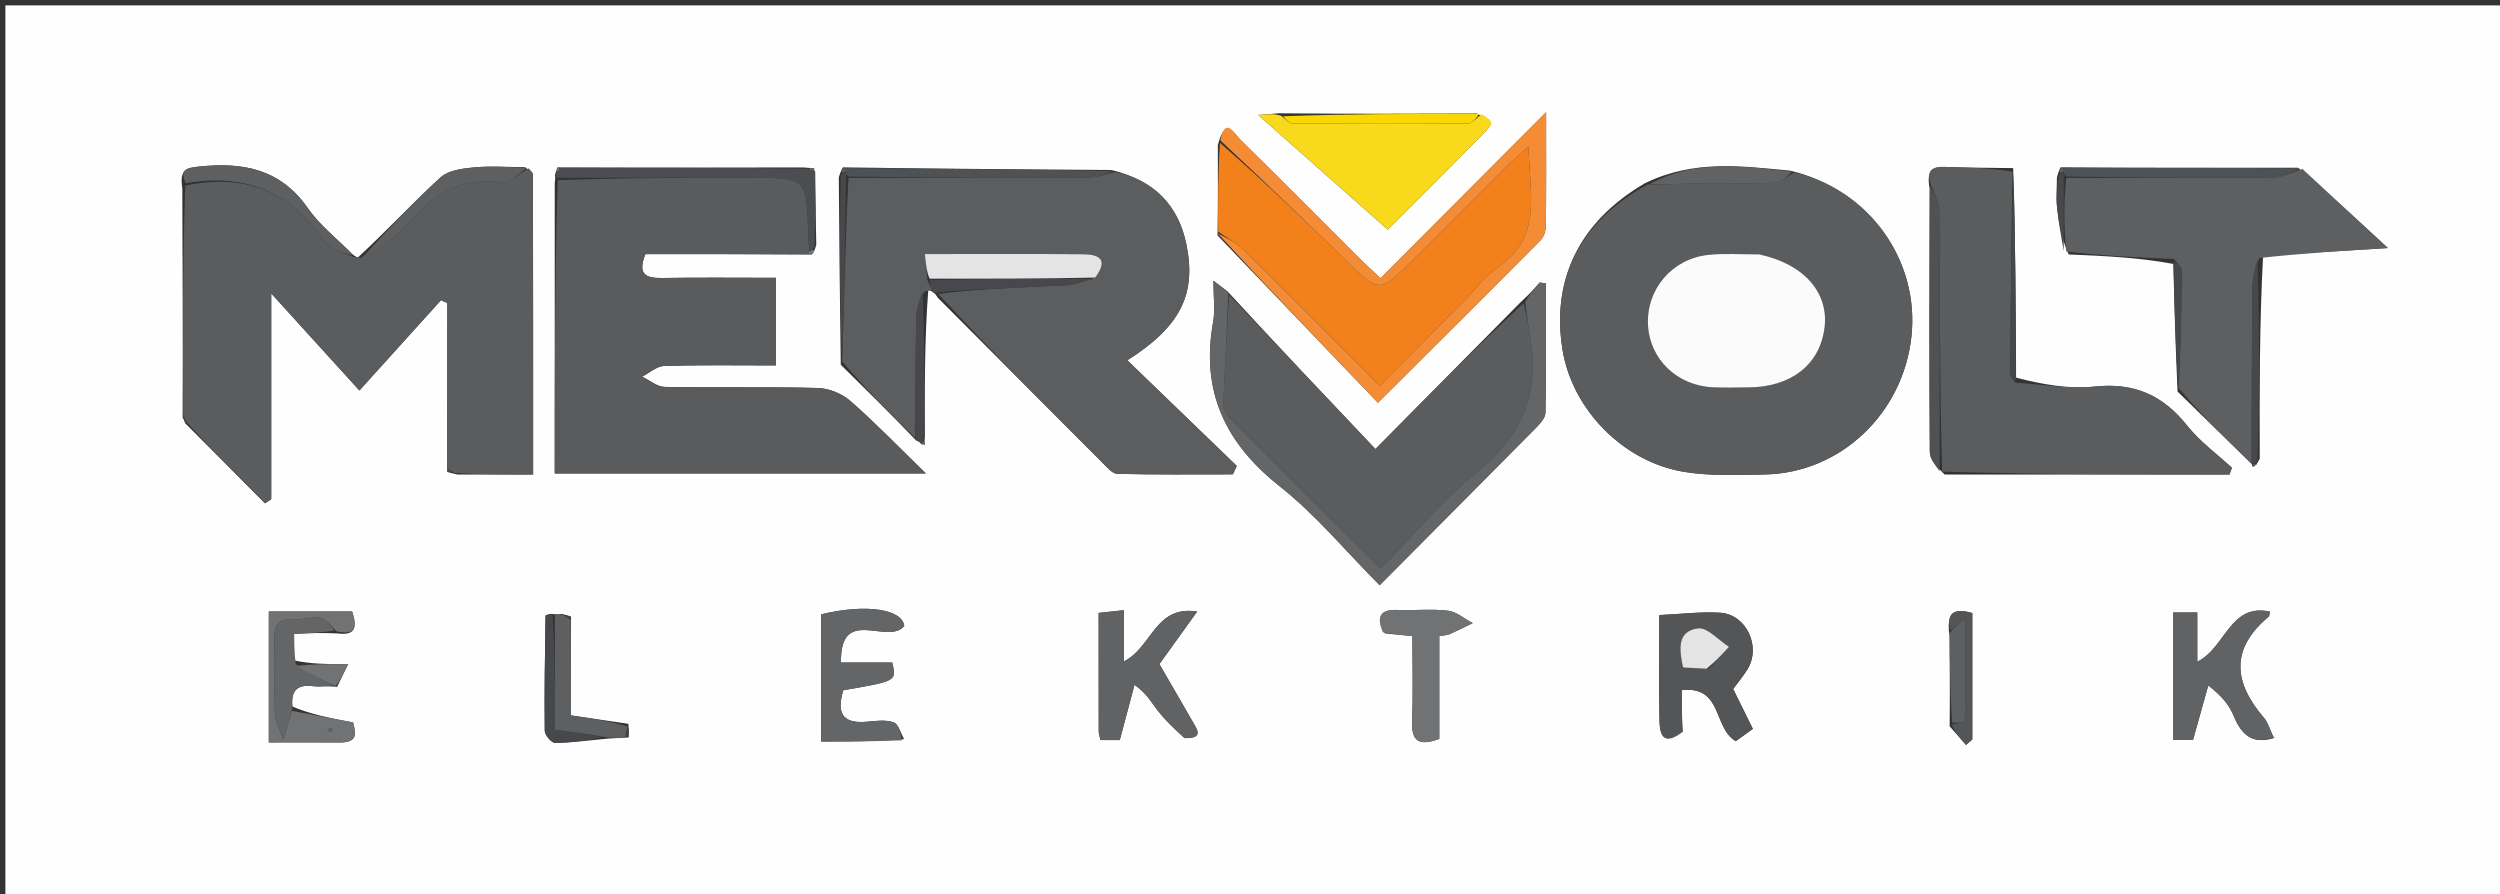 <svg version="1.1" id="Layer_1" xmlns="http://www.w3.org/2000/svg" xmlns:xlink="http://www.w3.org/1999/xlink" x="0px" y="0px"
	 width="100%" viewBox="0 0 464 166" enable-background="new 0 0 464 166" xml:space="preserve">
<rect x="0" y="0" width="464" height="166" fill="#333333" stroke="none"/>
<path fill="#FEFEFE" opacity="1" stroke="none" 
	d="
M299,167 
	C199.333,167 100.167,167 1,167 
	C1,111.667 1,56.333 1,1 
	C155.667,1 310.333,1 465,1 
	C465,56.333 465,111.666 465,167 
	C409.833,167 354.667,167 299,167 
M381.768,32.908 
	C381.761,34.733 381.599,36.574 381.78,38.381 
	C382.072,41.287 382.591,44.171 383.938,47.224 
	C390.451,47.503 396.963,47.782 403.361,48.984 
	C403.565,56.661 403.769,64.338 404.155,72.664 
	C408.734,77.147 413.313,81.631 417.909,86.075 
	C417.909,86.075 417.882,86.099 418.11,86.682 
	C418.49,86.479 418.869,86.276 419.404,85.137 
	C419.376,72.676 419.348,60.216 420.028,47.453 
	C427.235,47.013 434.442,46.573 443.191,46.039 
	C437.113,40.411 432.218,35.879 426.473,31.13 
	C411.988,31.144 397.503,31.159 382.445,31.052 
	C382.281,31.364 382.116,31.677 381.768,32.908 
M155.681,32.897 
	C155.772,44.271 155.863,55.646 156.047,67.697 
	C160.653,72.224 165.258,76.75 170.042,81.764 
	C170.346,81.87 170.65,81.976 171.046,82.468 
	C171.262,82.478 171.478,82.488 171.694,82.498 
	C171.619,82.28 171.545,82.062 171.655,81.013 
	C171.625,71.987 171.595,62.961 172.284,53.895 
	C172.524,53.881 172.763,53.868 173.295,54.36 
	C173.462,54.461 173.628,54.562 174.036,55.241 
	C184.241,65.477 194.439,75.719 204.665,85.933 
	C205.467,86.734 206.449,87.926 207.37,87.947 
	C214.516,88.115 221.667,88.04 228.817,88.04 
	C229.06,87.519 229.303,86.997 229.546,86.476 
	C222.779,79.945 216.012,73.413 209.235,66.871 
	C218.922,60.719 222.167,54.737 220.165,45.227 
	C218.688,38.21 214.321,33.477 206.275,31.552 
	C189.855,31.434 173.435,31.315 156.442,31.062 
	C156.259,31.367 156.077,31.672 155.681,32.897 
M361.819,117.924 
	C361.875,123.282 361.932,128.639 361.854,134.795 
	C362.865,135.948 363.876,137.102 364.887,138.255 
	C365.278,137.918 365.669,137.58 366.06,137.242 
	C366.06,129.396 366.06,121.549 366.06,113.776 
	C362.749,112.844 361.184,113.579 361.819,117.924 
M112.874,137.078 
	C113.922,137.02 114.969,136.962 116.685,136.869 
	C116.728,136.268 116.77,135.668 116.609,134.334 
	C113.215,133.837 109.821,133.34 105.938,132.772 
	C105.938,126.766 105.938,120.874 105.988,114.434 
	C105.668,114.322 105.348,114.211 104.352,113.966 
	C103.896,114.007 103.441,114.048 102.105,113.939 
	C101.808,114.051 101.253,114.159 101.251,114.274 
	C101.144,121.39 101.018,128.506 101.104,135.62 
	C101.114,136.419 102.35,137.881 103.01,137.877 
	C106.038,137.861 109.063,137.432 112.874,137.078 
M62.566,127.48 
	C63.161,126.252 63.756,125.025 64.613,123.257 
	C60.509,123.257 57.716,123.257 54.587,122.566 
	C54.587,120.832 54.587,119.098 54.587,117.654 
	C57.397,117.518 59.695,117.406 62.721,117.571 
	C66.156,118.022 66.245,116.218 65.355,113.485 
	C60.243,113.485 55.174,113.485 49.887,113.485 
	C49.887,121.628 49.887,129.522 49.887,137.798 
	C54.457,137.798 58.753,137.772 63.048,137.806 
	C66.722,137.834 65.909,135.762 65.534,134.084 
	C61.384,133.3 57.773,132.618 54.313,131.154 
	C53.93,128.242 55.095,126.972 58.106,127.351 
	C59.364,127.509 60.671,127.278 62.566,127.48 
M151.115,31.233 
	C150.735,31.201 150.355,31.169 149.043,31.076 
	C134.041,31.107 119.038,31.138 103.474,31.062 
	C103.348,31.382 103.221,31.703 102.995,32.509 
	C102.995,32.509 103.13,32.987 102.959,33.912 
	C102.959,51.84 102.959,69.767 102.959,87.872 
	C125.77,87.872 148.11,87.872 171.841,87.872 
	C166.65,82.828 162.425,78.433 157.851,74.438 
	C156.291,73.076 153.873,72.067 151.817,72.012 
	C142.335,71.76 132.841,71.982 123.355,71.812 
	C121.951,71.786 120.568,70.576 119.175,69.913 
	C120.54,69.217 121.887,67.96 123.271,67.919 
	C130.187,67.712 137.114,67.824 143.996,67.824 
	C143.996,62.032 143.996,56.948 143.996,51.563 
	C136.727,51.563 129.76,51.488 122.796,51.597 
	C119.794,51.644 118.301,50.876 119.784,47.163 
	C129.806,47.163 139.933,47.163 150.662,47.243 
	C150.919,46.962 151.176,46.681 151.499,45.419 
	C151.435,40.882 151.372,36.346 151.115,31.233 
M422.149,136.947 
	C422.149,136.947 422.044,136.972 421.741,136.334 
	C421.24,135.293 420.936,134.082 420.207,133.238 
	C414.544,126.684 413.893,120.429 421.05,114.471 
	C421.238,114.315 421.198,113.883 421.279,113.51 
	C413.838,111.905 413.062,120.276 407.817,122.816 
	C407.817,119.491 407.817,116.706 407.817,113.675 
	C406.191,113.675 404.827,113.675 403.36,113.675 
	C403.36,121.738 403.36,129.464 403.36,137.345 
	C404.968,137.345 406.335,137.345 407.019,137.345 
	C408.058,133.633 408.956,130.426 409.855,127.218 
	C412.453,129.227 413.789,130.941 414.58,132.878 
	C416.011,136.38 418.078,138.264 422.149,136.947 
M274.045,21.064 
	C262.04,21.109 250.036,21.153 237.367,21.023 
	C236.501,21.093 235.634,21.163 233.51,21.335 
	C242.04,28.882 249.732,35.686 257.569,42.619 
	C262.799,37.378 269.038,31.185 275.201,24.916 
	C277.376,22.703 277.289,22.618 274.045,21.064 
M225.973,43.693 
	C235.811,53.954 245.649,64.216 255.748,74.751 
	C266.216,64.319 276.105,54.495 285.925,44.603 
	C286.543,43.98 286.902,42.829 286.913,41.919 
	C286.996,35.328 286.957,28.736 286.957,20.82 
	C276.145,31.666 266.257,41.586 256.229,51.645 
	C254.557,50.067 253.339,48.969 252.179,47.812 
	C244.871,40.523 237.612,33.184 230.237,25.965 
	C229.127,24.879 227.422,21.416 226.03,26.946 
	C226.047,32.294 226.063,37.642 225.973,43.693 
M360.919,88.071 
	C378.543,88.071 396.167,88.071 413.791,88.071 
	C413.941,87.655 414.092,87.239 414.242,86.823 
	C411.446,84.234 408.277,81.942 405.933,78.994 
	C401.428,73.325 396.07,70.968 388.744,71.745 
	C383.932,72.256 378.966,71.319 374.189,70.095 
	C374.129,57.395 374.068,44.696 373.645,31.201 
	C369.431,31.137 365.215,31.135 361.004,30.983 
	C358.732,30.901 357.517,31.505 358.124,34.941 
	C358.112,51.255 358.055,67.568 358.171,83.881 
	C358.181,85.228 359.358,86.566 360.919,88.071 
M227.839,54.086 
	C227.154,53.568 226.469,53.05 225.212,52.101 
	C225.212,55.184 225.556,57.544 225.155,59.77 
	C222.84,72.62 227.388,82.257 237.565,90.299 
	C244.259,95.588 249.804,102.333 256.059,108.624 
	C266.066,98.564 275.581,89.019 285.053,79.431 
	C285.831,78.643 286.824,77.564 286.842,76.605 
	C286.985,68.606 286.923,60.604 286.923,52.603 
	C286.537,52.547 286.15,52.492 285.763,52.437 
	C284.804,53.53 283.846,54.624 282.283,56.036 
	C273.658,64.757 265.033,73.479 255.279,83.341 
	C245.912,73.459 237.006,64.063 227.839,54.086 
M332.249,31.671 
	C323.355,30.85 314.42,29.549 305.28,34.023 
	C293.193,41.079 287.88,51.838 290.008,64.942 
	C291.792,75.922 301.183,85.69 312.537,87.573 
	C317.413,88.382 322.496,88.146 327.479,88.063 
	C341.562,87.827 353.224,76.782 354.765,62.412 
	C356.278,48.298 346.871,35.159 332.249,31.671 
M84.904,88.073 
	C89.491,88.073 94.078,88.073 98.948,88.073 
	C98.948,69.154 98.953,50.782 98.914,32.41 
	C98.914,32.017 98.416,31.625 97.353,31.022 
	C94.223,31.012 91.072,30.778 87.971,31.07 
	C85.837,31.27 83.221,31.595 81.776,32.912 
	C76.554,37.67 71.735,42.872 66.413,47.805 
	C66.187,47.677 65.95,47.651 65.348,47.118 
	C62.573,44.305 59.342,41.81 57.115,38.614 
	C52,31.274 44.964,30.05 36.849,30.925 
	C34.663,31.16 33.275,31.404 33.836,34.924 
	C33.893,48.95 33.95,62.976 33.899,77.519 
	C33.997,77.665 34.096,77.811 34.397,78.579 
	C39.325,83.525 44.253,88.471 49.182,93.417 
	C49.569,93.162 49.955,92.907 50.342,92.653 
	C50.342,80.463 50.342,68.274 50.342,54.463 
	C56.118,60.821 60.901,66.085 66.705,72.473 
	C72.221,66.369 77.035,61.043 81.849,55.716 
	C82.237,55.89 82.626,56.064 83.014,56.238 
	C83.014,66.493 83.014,76.748 82.991,87.573 
	C83.32,87.685 83.649,87.798 84.904,88.073 
M220.166,137.001 
	C223.504,136.997 222.113,135.267 221.292,133.827 
	C219.249,130.244 217.163,126.685 215.179,123.264 
	C217.598,119.897 219.796,116.839 222.192,113.504 
	C214.325,112.268 213.805,120.232 208.578,122.755 
	C208.578,119.496 208.578,116.597 208.578,113.252 
	C206.694,113.454 205.344,113.599 203.908,113.754 
	C203.908,121.41 203.903,128.564 203.921,135.718 
	C203.922,136.19 204.108,136.661 204.256,137.36 
	C205.65,137.36 207.01,137.36 207.831,137.36 
	C208.82,133.645 209.692,130.373 210.564,127.101 
	C212.893,128.749 213.698,130.373 214.789,131.772 
	C216.22,133.607 217.878,135.264 220.166,137.001 
M167.801,137.179 
	C167.176,136.096 166.771,134.388 165.875,134.072 
	C164.396,133.549 162.587,133.791 160.939,133.948 
	C156.006,134.416 155.353,132.002 156.519,128.105 
	C166.439,126.405 166.439,126.405 165.593,122.972 
	C162.605,122.972 159.509,122.972 156.088,122.972 
	C155.886,112.263 164.764,119.866 167.832,116.192 
	C167.468,113.065 160.775,111.987 152.398,114.024 
	C152.398,121.762 152.398,129.5 152.398,137.627 
	C157.446,137.627 162.225,137.627 167.801,137.179 
M312.13,135.477 
	C312.13,133.051 312.13,130.624 312.13,128.087 
	C319.784,127.241 317.906,135.085 322.158,137.554 
	C323.035,136.926 324.15,136.128 325.329,135.283 
	C323.999,132.593 322.83,130.227 321.67,127.881 
	C322.596,126.622 323.529,125.509 324.292,124.289 
	C326.948,120.045 324.147,113.989 319.192,113.716 
	C315.509,113.514 311.789,113.984 307.965,114.16 
	C307.965,120.962 307.853,127.423 308.009,133.877 
	C308.095,137.426 309.503,137.999 312.13,135.477 
M257.041,117.561 
	C258.628,117.718 260.215,117.875 262.133,118.065 
	C262.133,123.522 262.29,128.653 262.081,133.77 
	C261.93,137.47 263.218,138.583 267.136,137.138 
	C267.136,130.777 267.136,124.393 267.136,118.076 
	C268.111,117.891 268.635,117.886 269.073,117.69 
	C270.511,117.05 271.917,116.34 273.335,115.657 
	C271.809,114.851 270.344,113.536 268.744,113.346 
	C265.634,112.977 262.444,113.333 259.294,113.21 
	C256.284,113.093 255.363,114.352 257.041,117.561 
z"/>
<path fill="#595B5D" opacity="1" stroke="none" 
	d="
M150.059,47.163 
	C139.933,47.163 129.806,47.163 119.784,47.163 
	C118.301,50.876 119.794,51.644 122.796,51.597 
	C129.76,51.488 136.727,51.563 143.996,51.563 
	C143.996,56.948 143.996,62.032 143.996,67.824 
	C137.114,67.824 130.187,67.712 123.271,67.919 
	C121.887,67.96 120.54,69.217 119.175,69.913 
	C120.568,70.576 121.951,71.786 123.355,71.812 
	C132.841,71.982 142.335,71.76 151.817,72.012 
	C153.873,72.067 156.291,73.076 157.851,74.438 
	C162.425,78.433 166.65,82.828 171.841,87.872 
	C148.11,87.872 125.77,87.872 102.959,87.872 
	C102.959,69.767 102.959,51.84 103.504,33.452 
	C115.802,32.991 127.554,32.991 139.305,32.991 
	C149.741,32.991 149.736,32.992 150.013,43.623 
	C150.039,44.613 150.168,45.601 150.174,46.724 
	C150.1,46.858 150.059,47.163 150.059,47.163 
z"/>
<path fill="#5A5C5E" opacity="1" stroke="none" 
	d="
M83.014,87.003 
	C83.014,76.748 83.014,66.493 83.014,56.238 
	C82.626,56.064 82.237,55.89 81.849,55.716 
	C77.035,61.043 72.221,66.369 66.705,72.473 
	C60.901,66.085 56.118,60.821 50.342,54.463 
	C50.342,68.274 50.342,80.463 50.342,92.653 
	C49.955,92.907 49.569,93.162 49.182,93.417 
	C44.253,88.471 39.325,83.525 34.433,78.158 
	C34.315,77.491 34.161,77.246 34.007,77.001 
	C33.95,62.976 33.893,48.95 34.388,34.461 
	C45.336,32.141 53.599,35.461 59.676,44.15 
	C60.142,44.816 60.737,45.501 61.434,45.875 
	C62.796,46.606 64.273,47.122 65.702,47.728 
	C65.95,47.651 66.187,47.677 66.969,47.879 
	C70.466,45.686 73.924,43.849 76.238,41.061 
	C80.741,35.634 85.885,32.934 93.063,33.835 
	C94.625,34.031 96.447,32.155 98.15,31.233 
	C98.416,31.625 98.914,32.017 98.914,32.41 
	C98.953,50.782 98.948,69.154 98.948,88.073 
	C94.078,88.073 89.491,88.073 84.337,87.787 
	C83.575,87.249 83.323,87.083 83.014,87.003 
z"/>
<path fill="#5B5D5F" opacity="1" stroke="none" 
	d="
M173.003,53.855 
	C172.763,53.868 172.524,53.881 171.583,54.088 
	C170.59,55.836 170.074,57.385 170.046,58.943 
	C169.912,66.387 169.912,73.832 169.864,81.277 
	C165.258,76.75 160.653,72.224 156.314,67.076 
	C156.727,55.31 156.874,44.164 157.488,33.011 
	C172.601,33.001 187.246,33.035 201.89,32.952 
	C203.603,32.942 205.312,32.284 207.022,31.927 
	C214.321,33.477 218.688,38.21 220.165,45.227 
	C222.167,54.737 218.922,60.719 209.235,66.871 
	C216.012,73.413 222.779,79.945 229.546,86.476 
	C229.303,86.997 229.06,87.519 228.817,88.04 
	C221.667,88.04 214.516,88.115 207.37,87.947 
	C206.449,87.926 205.467,86.734 204.665,85.933 
	C194.439,75.719 184.241,65.477 174.139,54.548 
	C182.033,53.572 189.826,53.354 197.611,52.957 
	C199.438,52.864 201.234,52.166 203.258,51.518 
	C205.957,47.951 203.706,47.219 201.019,47.192 
	C191.443,47.098 181.865,47.155 171.663,47.155 
	C171.82,48.923 171.944,50.314 172.132,51.994 
	C172.465,52.806 172.734,53.33 173.003,53.855 
z"/>
<path fill="#5A5C5E" opacity="1" stroke="none" 
	d="
M332.997,32.009 
	C346.871,35.159 356.278,48.298 354.765,62.412 
	C353.224,76.782 341.562,87.827 327.479,88.063 
	C322.496,88.146 317.413,88.382 312.537,87.573 
	C301.183,85.69 291.792,75.922 290.008,64.942 
	C287.88,51.838 293.193,41.079 305.838,34.235 
	C309.549,34.296 312.701,34.066 315.855,34.013 
	C320.361,33.939 324.876,34.134 329.371,33.903 
	C330.609,33.839 331.79,32.67 332.997,32.009 
M326.028,47.196 
	C323.035,47.217 320.017,46.998 317.055,47.309 
	C310.315,48.016 305.535,53.717 305.868,60.319 
	C306.19,66.689 311.297,71.603 317.971,71.888 
	C320.129,71.98 322.295,71.916 324.456,71.903 
	C332.437,71.857 337.766,67.689 338.632,60.826 
	C339.451,54.329 334.836,48.983 326.028,47.196 
z"/>
<path fill="#5A5C5E" opacity="1" stroke="none" 
	d="
M228.1,54.668 
	C237.006,64.063 245.912,73.459 255.279,83.341 
	C265.033,73.479 273.658,64.757 282.757,56.28 
	C283.488,58.638 283.652,60.768 284.019,62.862 
	C285.852,73.312 282.187,81.173 273.918,87.852 
	C267.547,92.997 262.238,99.457 256.237,105.555 
	C246.46,95.826 237.288,86.731 228.181,77.571 
	C227.546,76.932 227.029,75.806 227.063,74.93 
	C227.324,68.173 227.736,61.421 228.1,54.668 
z"/>
<path fill="#5A5C5E" opacity="1" stroke="none" 
	d="
M358.292,34.02 
	C357.517,31.505 358.732,30.901 361.004,30.983 
	C365.215,31.135 369.431,31.137 373.52,31.884 
	C373.286,44.841 373.165,57.115 373.113,69.389 
	C373.11,69.935 373.736,70.483 374.069,71.03 
	C378.966,71.319 383.932,72.256 388.744,71.745 
	C396.07,70.968 401.428,73.325 405.933,78.994 
	C408.277,81.942 411.446,84.234 414.242,86.823 
	C414.092,87.239 413.941,87.655 413.791,88.071 
	C396.167,88.071 378.543,88.071 360.46,87.527 
	C360,71.026 360.051,55.069 359.925,39.113 
	C359.912,37.411 358.861,35.717 358.292,34.02 
z"/>
<path fill="#5D5F61" opacity="1" stroke="none" 
	d="
M403.475,48.062 
	C396.963,47.782 390.451,47.503 383.488,46.675 
	C383.036,41.761 383.033,37.395 383.497,33.019 
	C396.658,33.006 409.354,33.067 422.047,32.928 
	C423.811,32.908 425.565,31.898 427.324,31.346 
	C432.218,35.879 437.113,40.411 443.191,46.039 
	C434.442,46.573 427.235,47.013 419.325,47.893 
	C418.411,50.118 418.033,51.901 418.019,53.687 
	C417.93,64.496 417.925,75.305 417.892,86.114 
	C413.313,81.631 408.734,77.147 404.373,72.055 
	C404.724,64.386 404.903,57.327 404.922,50.267 
	C404.924,49.533 403.98,48.797 403.475,48.062 
z"/>
<path fill="#F2811C" opacity="1" stroke="none" 
	d="
M226.079,42.99 
	C226.063,37.642 226.047,32.294 226.427,26.517 
	C234.94,33.943 243.074,41.78 251.165,49.662 
	C255.567,53.95 256.382,54.018 260.901,49.559 
	C266.949,43.591 272.918,37.544 278.943,31.553 
	C280.171,30.332 281.497,29.208 283.679,27.216 
	C283.941,36.086 286.217,43.942 278.136,49.492 
	C275.841,51.069 274.077,53.423 272.085,55.437 
	C266.855,60.726 261.633,66.024 256.087,71.644 
	C247.277,62.821 239.089,54.558 230.807,46.39 
	C229.442,45.043 227.666,44.112 226.079,42.99 
z"/>
<path fill="#F9D91C" opacity="1" stroke="none" 
	d="
M274.969,21.202 
	C277.289,22.618 277.376,22.703 275.201,24.916 
	C269.038,31.185 262.799,37.378 257.569,42.619 
	C249.732,35.686 242.04,28.882 233.51,21.335 
	C235.634,21.163 236.501,21.093 237.805,21.489 
	C238.77,22.286 239.295,22.902 239.824,22.906 
	C250.708,22.976 261.593,23.015 272.476,22.912 
	C273.312,22.904 274.138,21.798 274.969,21.202 
z"/>
<path fill="#F38C34" opacity="1" stroke="none" 
	d="
M226.026,43.341 
	C227.666,44.112 229.442,45.043 230.807,46.39 
	C239.089,54.558 247.277,62.821 256.087,71.644 
	C261.633,66.024 266.855,60.726 272.085,55.437 
	C274.077,53.423 275.841,51.069 278.136,49.492 
	C286.217,43.942 283.941,36.086 283.679,27.216 
	C281.497,29.208 280.171,30.332 278.943,31.553 
	C272.918,37.544 266.949,43.591 260.901,49.559 
	C256.382,54.018 255.567,53.95 251.165,49.662 
	C243.074,41.78 234.94,33.943 226.49,26.054 
	C227.422,21.416 229.127,24.879 230.237,25.965 
	C237.612,33.184 244.871,40.523 252.179,47.812 
	C253.339,48.969 254.557,50.067 256.229,51.645 
	C266.257,41.586 276.145,31.666 286.957,20.82 
	C286.957,28.736 286.996,35.328 286.913,41.919 
	C286.902,42.829 286.543,43.98 285.925,44.603 
	C276.105,54.495 266.216,64.319 255.748,74.751 
	C245.649,64.216 235.811,53.954 226.026,43.341 
z"/>
<path fill="#636567" opacity="1" stroke="none" 
	d="
M227.97,54.377 
	C227.736,61.421 227.324,68.173 227.063,74.93 
	C227.029,75.806 227.546,76.932 228.181,77.571 
	C237.288,86.731 246.46,95.826 256.237,105.555 
	C262.238,99.457 267.547,92.997 273.918,87.852 
	C282.187,81.173 285.852,73.312 284.019,62.862 
	C283.652,60.768 283.488,58.638 283.058,56.121 
	C283.846,54.624 284.804,53.53 285.763,52.437 
	C286.15,52.492 286.537,52.547 286.923,52.603 
	C286.923,60.604 286.985,68.606 286.842,76.605 
	C286.824,77.564 285.831,78.643 285.053,79.431 
	C275.581,89.019 266.066,98.564 256.059,108.624 
	C249.804,102.333 244.259,95.588 237.565,90.299 
	C227.388,82.257 222.84,72.62 225.155,59.77 
	C225.556,57.544 225.212,55.184 225.212,52.101 
	C226.469,53.05 227.154,53.568 227.97,54.377 
z"/>
<path fill="#606264" opacity="1" stroke="none" 
	d="
M422.026,136.914 
	C418.078,138.264 416.011,136.38 414.58,132.878 
	C413.789,130.941 412.453,129.227 409.855,127.218 
	C408.956,130.426 408.058,133.633 407.019,137.345 
	C406.335,137.345 404.968,137.345 403.36,137.345 
	C403.36,129.464 403.36,121.738 403.36,113.675 
	C404.827,113.675 406.191,113.675 407.817,113.675 
	C407.817,116.706 407.817,119.491 407.817,122.816 
	C413.062,120.276 413.838,111.905 421.279,113.51 
	C421.198,113.883 421.238,114.315 421.05,114.471 
	C413.893,120.429 414.544,126.684 420.207,133.238 
	C420.936,134.082 421.24,135.293 421.882,136.641 
	C422.023,136.947 422.026,136.914 422.026,136.914 
z"/>
<path fill="#606264" opacity="1" stroke="none" 
	d="
M219.802,137 
	C217.878,135.264 216.22,133.607 214.789,131.772 
	C213.698,130.373 212.893,128.749 210.564,127.101 
	C209.692,130.373 208.82,133.645 207.831,137.36 
	C207.01,137.36 205.65,137.36 204.256,137.36 
	C204.108,136.661 203.922,136.19 203.921,135.718 
	C203.903,128.564 203.908,121.41 203.908,113.754 
	C205.344,113.599 206.694,113.454 208.578,113.252 
	C208.578,116.597 208.578,119.496 208.578,122.755 
	C213.805,120.232 214.325,112.268 222.192,113.504 
	C219.796,116.839 217.598,119.897 215.179,123.264 
	C217.163,126.685 219.249,130.244 221.292,133.827 
	C222.113,135.267 223.504,136.997 219.802,137 
z"/>
<path fill="#636567" opacity="1" stroke="none" 
	d="
M167.403,137.403 
	C162.225,137.627 157.446,137.627 152.398,137.627 
	C152.398,129.5 152.398,121.762 152.398,114.024 
	C160.775,111.987 167.468,113.065 167.832,116.192 
	C164.764,119.866 155.886,112.263 156.088,122.972 
	C159.509,122.972 162.605,122.972 165.593,122.972 
	C166.439,126.405 166.439,126.405 156.519,128.105 
	C155.353,132.002 156.006,134.416 160.939,133.948 
	C162.587,133.791 164.396,133.549 165.875,134.072 
	C166.771,134.388 167.176,136.096 167.403,137.403 
z"/>
<path fill="#535557" opacity="1" stroke="none" 
	d="
M312.361,135.788 
	C309.503,137.999 308.095,137.426 308.009,133.877 
	C307.853,127.423 307.965,120.962 307.965,114.16 
	C311.789,113.984 315.509,113.514 319.192,113.716 
	C324.147,113.989 326.948,120.045 324.292,124.289 
	C323.529,125.509 322.596,126.622 321.67,127.881 
	C322.83,130.227 323.999,132.593 325.329,135.283 
	C324.15,136.128 323.035,136.926 322.158,137.554 
	C317.906,135.085 319.784,127.241 312.13,128.087 
	C312.13,130.624 312.13,133.051 312.361,135.788 
M317.179,124.107 
	C318.419,122.756 319.659,121.405 320.898,120.054 
	C318.97,118.83 316.879,116.394 315.146,116.627 
	C311.207,117.156 311.668,120.561 312.37,123.878 
	C313.717,123.959 315.01,124.038 317.179,124.107 
z"/>
<path fill="#707273" opacity="1" stroke="none" 
	d="
M256.664,117.348 
	C255.363,114.352 256.284,113.093 259.294,113.21 
	C262.444,113.333 265.634,112.977 268.744,113.346 
	C270.344,113.536 271.809,114.851 273.335,115.657 
	C271.917,116.34 270.511,117.05 269.073,117.69 
	C268.635,117.886 268.111,117.891 267.136,118.076 
	C267.136,124.393 267.136,130.777 267.136,137.138 
	C263.218,138.583 261.93,137.47 262.081,133.77 
	C262.29,128.653 262.133,123.522 262.133,118.065 
	C260.215,117.875 258.628,117.718 256.664,117.348 
z"/>
<path fill="#707273" opacity="1" stroke="none" 
	d="
M54.162,131.936 
	C57.773,132.618 61.384,133.3 65.534,134.084 
	C65.909,135.762 66.722,137.834 63.048,137.806 
	C58.753,137.772 54.457,137.798 49.887,137.798 
	C49.887,129.522 49.887,121.628 49.887,113.485 
	C55.174,113.485 60.243,113.485 65.355,113.485 
	C66.245,116.218 66.156,118.022 62.422,117.163 
	C61.239,116.023 60.431,114.822 59.453,114.663 
	C57.88,114.407 56.181,115.051 54.562,114.935 
	C51.606,114.722 50.85,116.14 50.921,118.797 
	C51.044,123.437 50.879,128.084 51.01,132.724 
	C51.042,133.847 51.757,134.95 52.614,137.327 
	C53.434,134.472 53.798,133.204 54.162,131.936 
M61.479,135.046 
	C61.231,135.203 60.983,135.359 60.736,135.516 
	C60.991,135.661 61.247,135.807 61.503,135.953 
	C61.65,135.678 61.797,135.402 61.479,135.046 
z"/>
<path fill="#4F5254" opacity="1" stroke="none" 
	d="
M358.208,34.48 
	C358.861,35.717 359.912,37.411 359.925,39.113 
	C360.051,55.069 360,71.026 359.997,87.446 
	C359.358,86.566 358.181,85.228 358.171,83.881 
	C358.055,67.568 358.112,51.255 358.208,34.48 
z"/>
<path fill="#4B4D50" opacity="1" stroke="none" 
	d="
M150.248,46.589 
	C150.168,45.601 150.039,44.613 150.013,43.623 
	C149.736,32.992 149.741,32.991 139.305,32.991 
	C127.554,32.991 115.802,32.991 103.59,32.989 
	C103.13,32.987 102.995,32.509 103.238,32.167 
	C103.742,31.669 103.926,31.451 104.036,31.169 
	C119.038,31.138 134.041,31.107 149.687,31.297 
	C150.657,31.615 150.983,31.712 151.308,31.81 
	C151.372,36.346 151.435,40.882 151.157,45.885 
	C150.627,46.43 150.438,46.51 150.248,46.589 
z"/>
<path fill="#636567" opacity="1" stroke="none" 
	d="
M54.238,131.545 
	C53.798,133.204 53.434,134.472 52.614,137.327 
	C51.757,134.95 51.042,133.847 51.01,132.724 
	C50.879,128.084 51.044,123.437 50.921,118.797 
	C50.85,116.14 51.606,114.722 54.562,114.935 
	C56.181,115.051 57.88,114.407 59.453,114.663 
	C60.431,114.822 61.239,116.023 62.058,117.026 
	C59.695,117.406 57.397,117.518 54.587,117.654 
	C54.587,119.098 54.587,120.832 54.885,123.26 
	C57.44,125.044 59.698,126.134 61.955,127.223 
	C60.671,127.278 59.364,127.509 58.106,127.351 
	C55.095,126.972 53.93,128.242 54.238,131.545 
z"/>
<path fill="#5D5F61" opacity="1" stroke="none" 
	d="
M116.016,136.904 
	C114.969,136.962 113.922,137.02 112.215,136.792 
	C108.854,136.183 106.152,135.861 102.985,135.484 
	C102.985,128.173 102.985,121.131 102.985,114.089 
	C103.441,114.048 103.896,114.007 104.771,114.242 
	C105.378,114.773 105.627,114.928 105.938,114.983 
	C105.938,120.874 105.938,126.766 105.938,132.772 
	C109.821,133.34 113.215,133.837 116.498,134.862 
	C116.263,135.895 116.14,136.4 116.016,136.904 
z"/>
<path fill="#4F5254" opacity="1" stroke="none" 
	d="
M206.649,31.74 
	C205.312,32.284 203.603,32.942 201.89,32.952 
	C187.246,33.035 172.601,33.001 157.482,32.76 
	C157.006,32.35 157.002,32.182 157.004,31.81 
	C157.009,31.606 157.015,31.197 157.015,31.197 
	C173.435,31.315 189.855,31.434 206.649,31.74 
z"/>
<path fill="#5D5F61" opacity="1" stroke="none" 
	d="
M65.525,47.423 
	C64.273,47.122 62.796,46.606 61.434,45.875 
	C60.737,45.501 60.142,44.816 59.676,44.15 
	C53.599,35.461 45.336,32.141 34.474,33.999 
	C33.275,31.404 34.663,31.16 36.849,30.925 
	C44.964,30.05 52,31.274 57.115,38.614 
	C59.342,41.81 62.573,44.305 65.525,47.423 
z"/>
<path fill="#5D5F61" opacity="1" stroke="none" 
	d="
M97.752,31.128 
	C96.447,32.155 94.625,34.031 93.063,33.835 
	C85.885,32.934 80.741,35.634 76.238,41.061 
	C73.924,43.849 70.466,45.686 67.145,47.93 
	C71.735,42.872 76.554,37.67 81.776,32.912 
	C83.221,31.595 85.837,31.27 87.971,31.07 
	C91.072,30.778 94.223,31.012 97.752,31.128 
z"/>
<path fill="#4F5254" opacity="1" stroke="none" 
	d="
M426.898,31.238 
	C425.565,31.898 423.811,32.908 422.047,32.928 
	C409.354,33.067 396.658,33.006 383.488,32.763 
	C383.008,32.348 383.004,32.177 383.003,31.799 
	C383.007,31.59 383.017,31.173 383.017,31.173 
	C397.503,31.159 411.988,31.144 426.898,31.238 
z"/>
<path fill="#F9D700" opacity="1" stroke="none" 
	d="
M274.507,21.133 
	C274.138,21.798 273.312,22.904 272.476,22.912 
	C261.593,23.015 250.708,22.976 239.824,22.906 
	C239.295,22.902 238.77,22.286 238.137,21.577 
	C250.036,21.153 262.04,21.109 274.507,21.133 
z"/>
<path fill="#535557" opacity="1" stroke="none" 
	d="
M361.99,117.003 
	C361.184,113.579 362.749,112.844 366.06,113.776 
	C366.06,121.549 366.06,129.396 366.06,137.242 
	C365.669,137.58 365.278,137.918 364.887,138.255 
	C363.876,137.102 362.865,135.948 362.26,134.527 
	C363.367,134.14 364.68,134.031 364.683,133.901 
	C364.783,127.761 364.77,121.619 364.77,114.725 
	C363.245,115.975 362.618,116.489 361.99,117.003 
z"/>
<path fill="#606264" opacity="1" stroke="none" 
	d="
M332.623,31.84 
	C331.79,32.67 330.609,33.839 329.371,33.903 
	C324.876,34.134 320.361,33.939 315.855,34.013 
	C312.701,34.066 309.549,34.296 306.184,34.187 
	C314.42,29.549 323.355,30.85 332.623,31.84 
z"/>
<path fill="#46484B" opacity="1" stroke="none" 
	d="
M102.545,114.014 
	C102.985,121.131 102.985,128.173 102.985,135.484 
	C106.152,135.861 108.854,136.183 111.822,136.828 
	C109.063,137.432 106.038,137.861 103.01,137.877 
	C102.35,137.881 101.114,136.419 101.104,135.62 
	C101.018,128.506 101.144,121.39 101.251,114.274 
	C101.253,114.159 101.808,114.051 102.545,114.014 
z"/>
<path fill="#5D5F61" opacity="1" stroke="none" 
	d="
M361.904,117.463 
	C362.618,116.489 363.245,115.975 364.77,114.725 
	C364.77,121.619 364.783,127.761 364.683,133.901 
	C364.68,134.031 363.367,134.14 362.327,134.128 
	C361.932,128.639 361.875,123.282 361.904,117.463 
z"/>
<path fill="#46484B" opacity="1" stroke="none" 
	d="
M169.953,81.521 
	C169.912,73.832 169.912,66.387 170.046,58.943 
	C170.074,57.385 170.59,55.836 171.223,54.108 
	C171.595,62.961 171.625,71.987 171.411,81.439 
	C171.167,81.866 170.953,82.082 170.953,82.082 
	C170.65,81.976 170.346,81.87 169.953,81.521 
z"/>
<path fill="#46484B" opacity="1" stroke="none" 
	d="
M403.418,48.523 
	C403.98,48.797 404.924,49.533 404.922,50.267 
	C404.903,57.327 404.724,64.386 404.282,71.73 
	C403.769,64.338 403.565,56.661 403.418,48.523 
z"/>
<path fill="#46484B" opacity="1" stroke="none" 
	d="
M374.129,70.563 
	C373.736,70.483 373.11,69.935 373.113,69.389 
	C373.165,57.115 373.286,44.841 373.7,32.282 
	C374.068,44.696 374.129,57.395 374.129,70.563 
z"/>
<path fill="#46484B" opacity="1" stroke="none" 
	d="
M417.901,86.094 
	C417.925,75.305 417.93,64.496 418.019,53.687 
	C418.033,51.901 418.411,50.118 418.971,48.044 
	C419.348,60.216 419.376,72.676 418.984,85.605 
	C418.337,86.082 418.109,86.091 417.882,86.099 
	C417.882,86.099 417.909,86.075 417.901,86.094 
z"/>
<path fill="#46484B" opacity="1" stroke="none" 
	d="
M156.999,32.015 
	C157.002,32.182 157.006,32.35 157.015,32.768 
	C156.874,44.164 156.727,55.31 156.267,66.738 
	C155.863,55.646 155.772,44.271 156.064,32.444 
	C156.631,31.999 156.815,32.007 156.999,32.015 
z"/>
<path fill="#46484B" opacity="1" stroke="none" 
	d="
M173.149,54.107 
	C172.734,53.33 172.465,52.806 172.596,52.004 
	C183.012,51.733 193.028,51.739 203.043,51.746 
	C201.234,52.166 199.438,52.864 197.611,52.957 
	C189.826,53.354 182.033,53.572 174.018,54.259 
	C173.628,54.562 173.462,54.461 173.149,54.107 
z"/>
<path fill="#707273" opacity="1" stroke="none" 
	d="
M62.261,127.352 
	C59.698,126.134 57.44,125.044 55.053,123.605 
	C57.716,123.257 60.509,123.257 64.613,123.257 
	C63.756,125.025 63.161,126.252 62.261,127.352 
z"/>
<path fill="#46484B" opacity="1" stroke="none" 
	d="
M383,32.007 
	C383.004,32.177 383.008,32.348 383.021,32.774 
	C383.033,37.395 383.036,41.761 383.026,46.595 
	C382.591,44.171 382.072,41.287 381.78,38.381 
	C381.599,36.574 381.761,34.733 382.122,32.449 
	C382.651,31.996 382.825,32.001 383,32.007 
z"/>
<path fill="#46484B" opacity="1" stroke="none" 
	d="
M116.351,136.887 
	C116.14,136.4 116.263,135.895 116.6,135.229 
	C116.77,135.668 116.728,136.268 116.351,136.887 
z"/>
<path fill="#606264" opacity="1" stroke="none" 
	d="
M422.034,136.96 
	C422.044,136.972 422.149,136.947 422.087,136.93 
	C422.026,136.914 422.023,136.947 422.034,136.96 
z"/>
<path fill="#4B4D50" opacity="1" stroke="none" 
	d="
M83.003,87.288 
	C83.323,87.083 83.575,87.249 83.874,87.705 
	C83.649,87.798 83.32,87.685 83.003,87.288 
z"/>
<path fill="#77797B" opacity="1" stroke="none" 
	d="
M103.755,31.116 
	C103.926,31.451 103.742,31.669 103.288,31.924 
	C103.221,31.703 103.348,31.382 103.755,31.116 
z"/>
<path fill="#77797B" opacity="1" stroke="none" 
	d="
M151.211,31.521 
	C150.983,31.712 150.657,31.615 150.154,31.328 
	C150.355,31.169 150.735,31.201 151.211,31.521 
z"/>
<path fill="#5B5D5F" opacity="1" stroke="none" 
	d="
M157.004,31.81 
	C156.815,32.007 156.631,31.999 156.171,31.984 
	C156.077,31.672 156.259,31.367 156.729,31.129 
	C157.015,31.197 157.009,31.606 157.004,31.81 
z"/>
<path fill="#5D5F61" opacity="1" stroke="none" 
	d="
M383.003,31.799 
	C382.825,32.001 382.651,31.996 382.214,31.99 
	C382.116,31.677 382.281,31.364 382.731,31.113 
	C383.017,31.173 383.007,31.59 383.003,31.799 
z"/>
<path fill="#46484B" opacity="1" stroke="none" 
	d="
M105.963,114.708 
	C105.627,114.928 105.378,114.773 105.109,114.309 
	C105.348,114.211 105.668,114.322 105.963,114.708 
z"/>
<path fill="#77797B" opacity="1" stroke="none" 
	d="
M150.174,46.724 
	C150.438,46.51 150.627,46.43 151.124,46.375 
	C151.176,46.681 150.919,46.962 150.361,47.203 
	C150.059,47.163 150.1,46.858 150.174,46.724 
z"/>
<path fill="#4F5254" opacity="1" stroke="none" 
	d="
M33.953,77.26 
	C34.161,77.246 34.315,77.491 34.331,77.847 
	C34.096,77.811 33.997,77.665 33.953,77.26 
z"/>
<path fill="#5B5D5F" opacity="1" stroke="none" 
	d="
M171.319,81.855 
	C171.545,82.062 171.619,82.28 171.694,82.498 
	C171.478,82.488 171.262,82.478 171,82.275 
	C170.953,82.082 171.167,81.866 171.319,81.855 
z"/>
<path fill="#5D5F61" opacity="1" stroke="none" 
	d="
M417.996,86.391 
	C418.109,86.091 418.337,86.082 418.906,86.073 
	C418.869,86.276 418.49,86.479 417.996,86.391 
z"/>
<path fill="#E4E4E4" opacity="1" stroke="none" 
	d="
M203.258,51.518 
	C193.028,51.739 183.012,51.733 172.532,51.716 
	C171.944,50.314 171.82,48.923 171.663,47.155 
	C181.865,47.155 191.443,47.098 201.019,47.192 
	C203.706,47.219 205.957,47.951 203.258,51.518 
z"/>
<path fill="#FBFBFB" opacity="1" stroke="none" 
	d="
M326.462,47.213 
	C334.836,48.983 339.451,54.329 338.632,60.826 
	C337.766,67.689 332.437,71.857 324.456,71.903 
	C322.295,71.916 320.129,71.98 317.971,71.888 
	C311.297,71.603 306.19,66.689 305.868,60.319 
	C305.535,53.717 310.315,48.016 317.055,47.309 
	C320.017,46.998 323.035,47.217 326.462,47.213 
z"/>
<path fill="#E4E4E4" opacity="1" stroke="none" 
	d="
M316.741,124.112 
	C315.01,124.038 313.717,123.959 312.37,123.878 
	C311.668,120.561 311.207,117.156 315.146,116.627 
	C316.879,116.394 318.97,118.83 320.898,120.054 
	C319.659,121.405 318.419,122.756 316.741,124.112 
z"/>
<path fill="#636567" opacity="1" stroke="none" 
	d="
M61.712,135.087 
	C61.797,135.402 61.65,135.678 61.503,135.953 
	C61.247,135.807 60.991,135.661 60.736,135.516 
	C60.983,135.359 61.231,135.203 61.712,135.087 
z"/>
</svg>